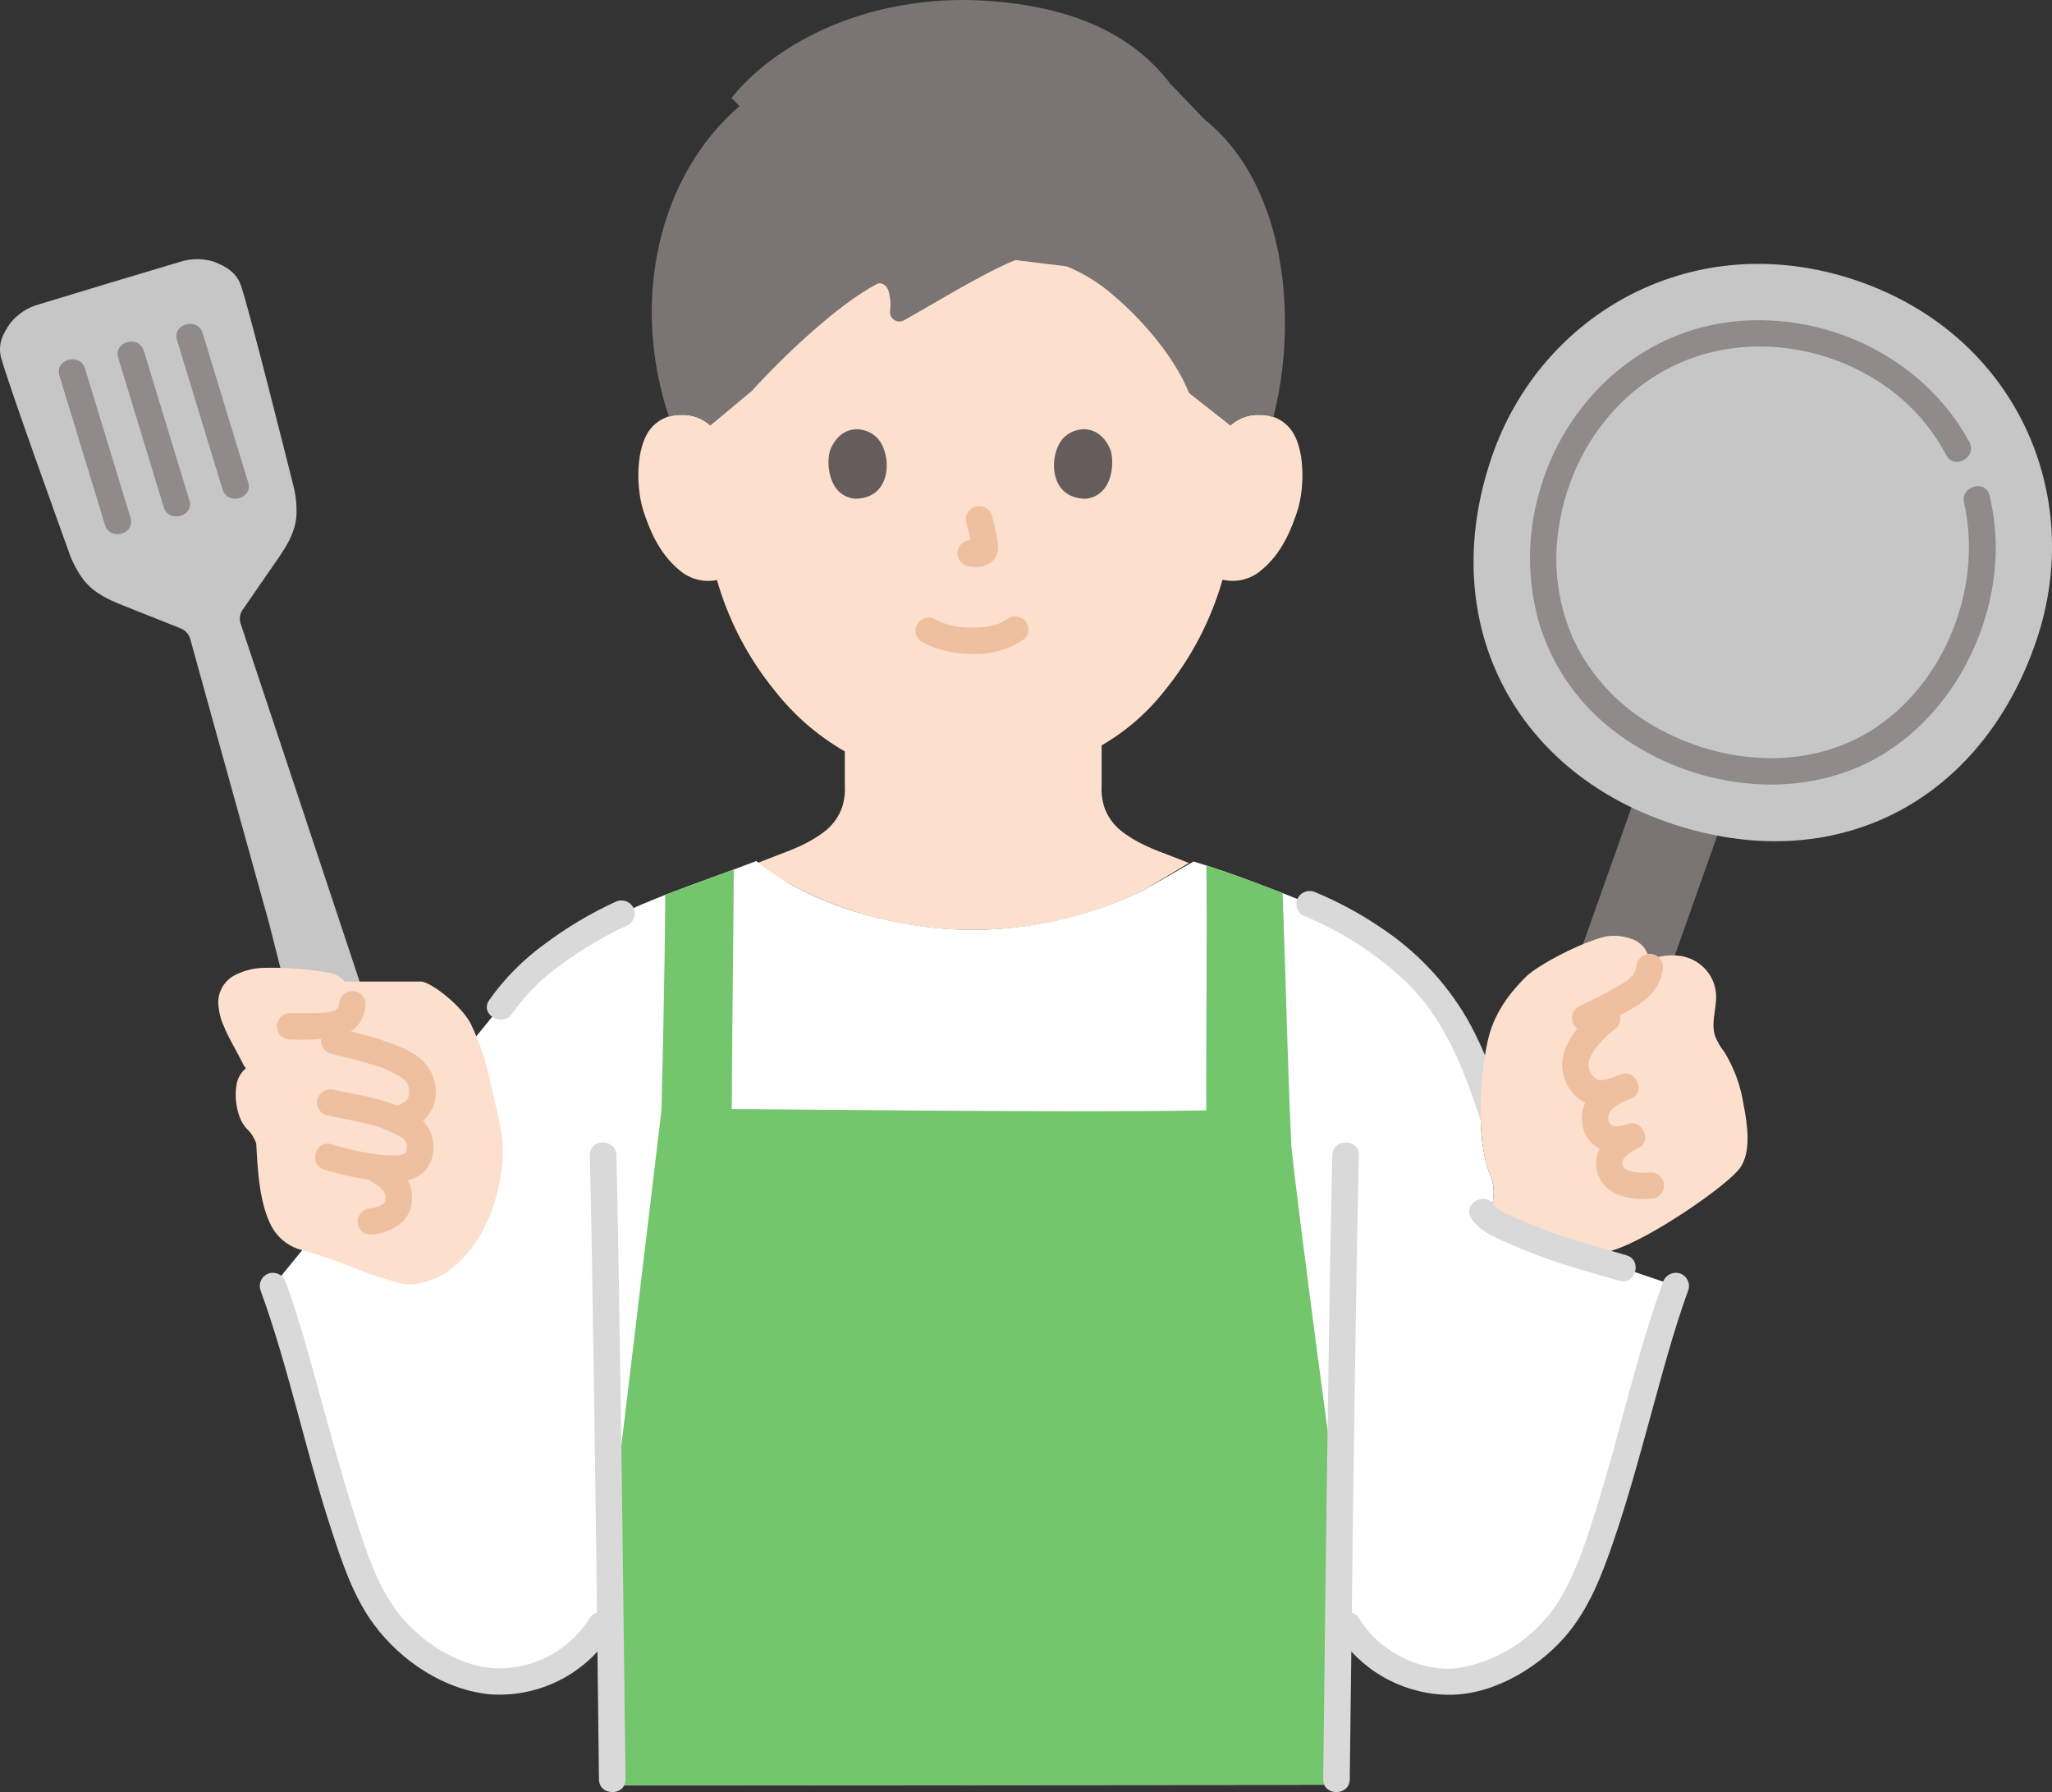 <svg width="142" height="124" viewBox="0 0 142 124" fill="none" xmlns="http://www.w3.org/2000/svg">
<rect x="0" y="0" width="142" height="124" fill="#333333" stroke="none"/>
<g clip-path="url(#clip0_444_167)">
<path d="M85.137 29.44C85.41 29.19 85.73 28.996 86.079 28.869C86.428 28.742 86.799 28.686 87.17 28.702C87.642 28.687 88.109 28.799 88.522 29.027C88.935 29.255 89.277 29.59 89.514 29.996C90.31 31.369 90.276 33.899 89.743 35.464C89.365 36.572 88.745 38.268 87.249 39.484C86.888 39.787 86.46 40.002 86 40.111C85.539 40.219 85.06 40.219 84.6 40.111C83.797 42.927 82.424 45.55 80.567 47.821C79.376 49.334 77.906 50.608 76.235 51.573C76.235 53.24 76.235 54.344 76.235 54.344C76.204 54.851 76.266 55.36 76.417 55.845C76.633 56.465 77.014 57.016 77.519 57.439C78.638 58.335 79.788 58.763 81.205 59.293L82.27 59.712L79.134 61.603C75.441 63.413 71.377 64.35 67.26 64.341C63.142 64.333 59.083 63.379 55.397 61.554L52.168 59.812L53.491 59.295C54.908 58.765 56.057 58.337 57.177 57.441C57.682 57.017 58.062 56.467 58.279 55.847C58.43 55.361 58.492 54.853 58.461 54.346C58.461 54.346 58.461 53.46 58.461 51.992C56.601 50.921 54.964 49.506 53.64 47.822C51.787 45.558 50.417 42.943 49.614 40.136C49.166 40.225 48.703 40.213 48.26 40.1C47.817 39.988 47.405 39.778 47.055 39.486C45.562 38.27 44.94 36.574 44.561 35.465C44.025 33.9 43.993 31.37 44.791 29.998C45.027 29.591 45.37 29.256 45.783 29.028C46.196 28.8 46.663 28.688 47.135 28.704C47.506 28.687 47.877 28.744 48.225 28.871C48.574 28.998 48.895 29.193 49.167 29.443C49.167 29.443 44.362 11.645 67.149 11.645C89.937 11.645 85.137 29.44 85.137 29.44Z" fill="#FCE0CD"/>
<path d="M30.827 115.373C28.864 114.423 27.219 112.93 26.09 111.074C23.401 106.563 21.111 95.041 18.894 88.979L34.105 70.301L34.753 69.506C35.95 67.767 38.123 66.014 39.865 64.915C43.767 62.456 48.329 61.14 52.336 59.577C55.47 62.197 61.267 64.321 67.311 64.339C71.408 64.326 75.45 63.389 79.131 61.6L82.599 59.611C85.16 60.37 88.845 61.807 90.623 62.554C93.14 63.593 95.461 65.049 97.487 66.86C99.883 68.978 101.329 71.702 102.531 74.93C102.355 77.138 102.439 79.727 103.167 81.409C103.605 82.429 103.195 83.766 103 84.284C103.295 84.508 103.616 84.694 103.958 84.837C107.151 86.318 108.916 86.76 112.299 87.735L115.959 88.979C113.741 95.04 111.452 106.562 108.764 111.073C107.986 112.348 106.962 113.457 105.751 114.337C104.54 115.216 103.166 115.848 101.707 116.197C98.819 116.863 94.974 115.366 93.285 112.471L92.622 111.655C92.571 115.74 92.442 119.56 92.402 123.015C92.396 123.13 92.362 123.243 92.303 123.342C92.181 123.437 92.032 123.489 91.877 123.491C87.952 123.491 44.711 123.536 42.846 123.529C42.761 123.533 42.677 123.516 42.601 123.479C42.526 123.441 42.461 123.385 42.413 123.316C42.37 123.088 42.352 122.856 42.362 122.625C42.323 119.202 42.277 115.346 42.227 111.341L41.568 112.471C39.879 115.366 36.034 116.863 33.145 116.197C32.344 116.011 31.566 115.734 30.827 115.373Z" fill="white"/>
<path d="M92.402 123.014C92.396 123.13 92.362 123.242 92.302 123.341C92.181 123.436 92.031 123.488 91.877 123.49C87.951 123.49 44.711 123.536 42.846 123.528C42.761 123.533 42.677 123.515 42.601 123.478C42.526 123.441 42.461 123.384 42.413 123.315C42.37 123.088 42.353 122.857 42.364 122.626C42.306 117.928 42.241 112.413 42.172 106.821C42.667 102.843 45.1 82.511 45.776 76.805C45.849 73.631 46.002 67.296 46.036 62.241V61.921C47.63 61.297 49.231 60.737 50.774 60.166V60.665C50.755 65.104 50.64 73.098 50.64 76.744C54.213 76.744 74.7 77.007 83.474 76.828C83.451 71.83 83.543 64.974 83.482 59.885C85.175 60.429 87.159 61.168 88.752 61.796C88.76 61.891 88.763 61.948 88.763 61.948C89.047 69.672 89.073 73.033 89.365 79.306C89.719 83.093 92.704 105.222 92.704 105.222C92.62 111.552 92.547 117.871 92.486 123.117" fill="#74C66D"/>
<path d="M35.431 70.138C36.366 68.823 37.516 67.673 38.834 66.736C40.283 65.67 41.836 64.753 43.471 64C43.68 63.876 43.831 63.676 43.893 63.442C43.955 63.208 43.922 62.96 43.801 62.75C43.674 62.545 43.473 62.396 43.239 62.335C43.004 62.274 42.755 62.305 42.544 62.422C40.826 63.217 39.198 64.19 37.687 65.325C36.197 66.401 34.898 67.716 33.842 69.216C33.189 70.2 34.78 71.116 35.43 70.138H35.431Z" fill="#D9D9D9"/>
<path d="M40.818 79.933C40.937 84.988 41.015 90.043 41.09 95.099C41.181 101.25 41.263 107.401 41.336 113.553C41.374 116.741 41.412 119.929 41.448 123.118C41.462 124.293 43.3 124.298 43.286 123.118C43.219 117.246 43.148 111.375 43.072 105.504C42.996 99.579 42.908 93.655 42.81 87.731C42.766 85.131 42.714 82.532 42.657 79.933C42.629 78.759 40.791 78.755 40.819 79.933H40.818Z" fill="#D9D9D9"/>
<path d="M87.826 15.05C86.935 12.343 85.476 9.949 83.354 8.263L80.965 5.771C78.251 2.216 73.841 0.289 67.542 0.015C59.346 -0.261 53.298 3.384 50.621 6.778L51.17 7.342C45.612 12.139 43.589 20.714 46.285 28.829C46.56 28.752 46.844 28.709 47.13 28.701C47.501 28.684 47.872 28.741 48.221 28.868C48.569 28.995 48.889 29.19 49.162 29.44L52.038 27.042C54.195 24.652 58.003 21.051 60.675 19.657C60.988 19.493 61.391 19.715 61.517 20.235C61.621 20.642 61.649 21.064 61.599 21.481C61.577 21.599 61.589 21.721 61.633 21.833C61.677 21.945 61.751 22.043 61.848 22.115C61.945 22.188 62.06 22.232 62.18 22.243C62.301 22.254 62.422 22.231 62.53 22.177C64.437 21.125 67.837 19.005 70.247 17.995L73.821 18.431C75.027 18.927 76.14 19.623 77.113 20.489C79.282 22.345 81.364 24.89 82.283 27.194L85.136 29.439C85.409 29.189 85.73 28.995 86.079 28.869C86.428 28.742 86.799 28.685 87.17 28.702C87.492 28.71 87.812 28.765 88.12 28.863C89.223 24.521 89.253 19.383 87.826 15.05Z" fill="#7A7473"/>
<path d="M63.809 44.434C64.899 44.995 66.113 45.274 67.34 45.247C68.611 45.3 69.863 44.932 70.902 44.202C71.073 44.03 71.169 43.798 71.169 43.556C71.169 43.314 71.073 43.082 70.902 42.91C70.726 42.744 70.494 42.652 70.252 42.652C70.01 42.652 69.777 42.744 69.602 42.91C69.88 42.694 69.665 42.859 69.593 42.905C69.521 42.95 69.449 42.991 69.375 43.03C69.336 43.05 69.298 43.068 69.258 43.088C69.108 43.164 69.296 43.072 69.296 43.076C69.199 43.121 69.098 43.157 68.995 43.185C68.72 43.271 68.438 43.334 68.153 43.375C68.288 43.355 68.128 43.375 68.073 43.382C67.99 43.39 67.907 43.397 67.825 43.402C67.625 43.415 67.425 43.42 67.226 43.419C67.047 43.419 66.868 43.413 66.689 43.4C66.608 43.394 66.525 43.388 66.444 43.379C66.434 43.379 66.138 43.337 66.326 43.367C66.06 43.326 65.797 43.268 65.539 43.193C65.429 43.16 65.321 43.121 65.212 43.084C64.977 43.004 65.348 43.154 65.136 43.054C65 42.991 64.868 42.925 64.735 42.856C64.524 42.739 64.275 42.708 64.04 42.769C63.806 42.83 63.605 42.978 63.478 43.184C63.358 43.393 63.325 43.642 63.386 43.876C63.448 44.109 63.599 44.31 63.808 44.434L63.809 44.434Z" fill="#EFC0A0"/>
<path d="M66.871 36.168C67.034 36.751 67.164 37.343 67.261 37.941L67.228 37.698C67.239 37.779 67.242 37.861 67.234 37.943L67.267 37.7C67.262 37.737 67.253 37.774 67.24 37.81L67.333 37.591C67.322 37.616 67.31 37.64 67.294 37.662L67.439 37.477C67.421 37.498 67.401 37.518 67.38 37.535L67.566 37.391C67.521 37.419 67.474 37.444 67.425 37.466L67.645 37.374C67.568 37.406 67.488 37.429 67.406 37.443L67.651 37.41C67.576 37.419 67.501 37.419 67.427 37.41L67.671 37.443C67.587 37.431 67.505 37.411 67.42 37.399C67.302 37.362 67.175 37.356 67.054 37.383C66.932 37.389 66.814 37.426 66.712 37.492C66.608 37.552 66.516 37.633 66.444 37.728C66.371 37.824 66.317 37.933 66.287 38.049C66.256 38.165 66.249 38.286 66.265 38.405C66.281 38.523 66.321 38.638 66.382 38.742C66.441 38.845 66.519 38.935 66.614 39.007C66.708 39.079 66.816 39.131 66.931 39.16C67.123 39.186 67.31 39.235 67.506 39.243C67.8 39.245 68.091 39.176 68.353 39.043C68.519 38.968 68.665 38.858 68.783 38.719C68.9 38.581 68.985 38.418 69.031 38.243C69.091 37.959 69.088 37.664 69.022 37.381C68.925 36.81 68.792 36.243 68.644 35.683C68.612 35.568 68.557 35.459 68.483 35.365C68.409 35.27 68.317 35.191 68.212 35.132C68.107 35.072 67.991 35.034 67.871 35.02C67.751 35.005 67.63 35.014 67.514 35.045C67.397 35.077 67.288 35.132 67.193 35.205C67.098 35.279 67.018 35.371 66.959 35.475C66.899 35.58 66.861 35.694 66.846 35.814C66.831 35.933 66.84 36.053 66.872 36.169L66.871 36.168Z" fill="#EFC0A0"/>
<path d="M57.445 31.146C57.148 32.108 57.342 34.321 59.175 34.51C61.599 34.495 61.728 31.82 60.912 30.562C60.245 29.532 58.28 29.103 57.445 31.146Z" fill="#645D5C"/>
<path d="M76.854 31.146C77.152 32.109 76.957 34.321 75.124 34.51C72.7 34.495 72.571 31.82 73.387 30.562C74.055 29.532 76.019 29.103 76.854 31.146Z" fill="#645D5C"/>
<path d="M90.16 63.342C92.848 64.437 95.304 66.028 97.398 68.029C99.233 69.838 100.462 72.141 101.393 74.513C101.997 76.052 102.504 77.629 102.993 79.207C103.34 80.328 105.116 79.85 104.765 78.722C103.892 75.911 102.976 73.063 101.524 70.486C100.023 67.919 97.941 65.736 95.442 64.111C94.073 63.187 92.615 62.402 91.089 61.766C90.877 61.651 90.629 61.621 90.395 61.682C90.162 61.743 89.96 61.89 89.832 62.093C89.71 62.303 89.677 62.552 89.739 62.785C89.8 63.019 89.952 63.22 90.161 63.343L90.16 63.342Z" fill="#D9D9D9"/>
<path d="M40.774 112.011C40.098 113.081 39.155 113.959 38.036 114.56C36.917 115.16 35.66 115.462 34.389 115.437C31.697 115.364 28.901 113.488 27.361 111.341C26.028 109.481 25.343 107.326 24.64 105.164C23.767 102.485 23.031 99.763 22.281 97.048C21.512 94.262 20.771 91.453 19.78 88.735C19.71 88.505 19.553 88.31 19.343 88.191C19.133 88.073 18.884 88.039 18.65 88.097C18.416 88.163 18.217 88.318 18.097 88.528C17.977 88.738 17.945 88.987 18.008 89.221C19.956 94.568 21.091 100.179 22.847 105.589C23.599 107.907 24.396 110.396 25.86 112.381C27.736 114.926 30.75 116.949 33.965 117.24C35.627 117.346 37.286 117.002 38.765 116.243C40.244 115.484 41.487 114.339 42.362 112.932C42.967 111.918 41.378 110.998 40.774 112.009V112.011Z" fill="#D9D9D9"/>
<path d="M92.197 79.933C92.077 84.988 92 90.043 91.925 95.099C91.833 101.25 91.751 107.401 91.679 113.553C91.641 116.741 91.603 119.929 91.567 123.118C91.553 124.294 93.391 124.295 93.405 123.118C93.472 117.246 93.544 111.375 93.619 105.504C93.695 99.579 93.783 93.655 93.881 87.731C93.926 85.131 93.977 82.532 94.034 79.933C94.062 78.757 92.224 78.757 92.196 79.933H92.197Z" fill="#D9D9D9"/>
<path d="M92.491 112.933C93.284 114.196 94.372 115.25 95.664 116.003C96.956 116.757 98.413 117.188 99.909 117.259C103.009 117.414 106.193 115.605 108.203 113.361C109.935 111.427 110.861 108.969 111.688 106.551C112.64 103.762 113.414 100.915 114.197 98.075C115.015 95.109 115.792 92.116 116.847 89.222C116.909 88.989 116.877 88.74 116.757 88.53C116.637 88.32 116.439 88.165 116.205 88.098C115.97 88.039 115.721 88.072 115.51 88.191C115.299 88.31 115.143 88.505 115.074 88.737C113.231 93.797 112.117 99.099 110.512 104.236C109.833 106.405 109.162 108.563 108.036 110.502C107.309 111.742 106.328 112.815 105.156 113.653C103.984 114.491 102.648 115.074 101.234 115.365C98.553 115.871 95.461 114.324 94.08 112.011C93.476 111 91.887 111.918 92.493 112.933H92.491Z" fill="#D9D9D9"/>
<path d="M7.214 19.689C5.777 20.122 3.771 20.734 2.651 21.072C1.885 21.288 1.207 21.739 0.712 22.359C0.211 23.077 -0.191 23.833 0.096 24.823C0.738 27.038 3.958 35.94 4.753 38.158C4.993 38.877 5.351 39.553 5.811 40.157C6.567 41.097 7.602 41.528 8.586 41.921C9.902 42.444 11.217 42.968 12.53 43.491C12.683 43.554 12.819 43.652 12.929 43.776C13.038 43.899 13.118 44.046 13.162 44.205C14.118 47.676 16.418 55.955 18.628 63.909L20.321 70.596L25.193 68.845C24 65.251 20.839 55.727 19.749 52.449C18.422 48.459 17.292 45.064 16.653 43.155C16.601 43 16.585 42.835 16.606 42.673C16.627 42.511 16.684 42.356 16.773 42.219L16.78 42.21C17.583 41.049 18.384 39.889 19.185 38.728C19.784 37.859 20.404 36.929 20.509 35.73C20.553 34.973 20.473 34.215 20.273 33.484C19.695 31.2 17.4 22.02 16.697 19.823C16.383 18.841 15.63 18.434 14.812 18.113C14.054 17.87 13.238 17.87 12.479 18.113C11.264 18.479 9.005 19.15 7.562 19.584L7.214 19.689Z" fill="#C6C6C6"/>
<path d="M17.174 33.384L14.023 23.049C13.681 21.926 11.906 22.405 12.25 23.535L15.401 33.87C15.743 34.992 17.518 34.514 17.174 33.384Z" fill="#908B8A"/>
<path d="M9.034 35.835L5.884 25.5C5.542 24.377 3.767 24.855 4.111 25.985L7.262 36.321C7.604 37.444 9.379 36.965 9.034 35.835Z" fill="#908B8A"/>
<path d="M13.104 34.61L9.953 24.274C9.611 23.152 7.836 23.63 8.18 24.76L11.331 35.097C11.673 36.22 13.448 35.741 13.104 34.611V34.61Z" fill="#908B8A"/>
<path d="M34.806 79.552C34.736 77.787 34.188 76.217 33.863 74.558C33.574 73.266 33.139 72.011 32.567 70.817C31.916 69.59 29.978 68.067 29.2 67.919H23.856C23.628 67.644 23.32 67.445 22.975 67.349C21.434 67.058 19.866 66.93 18.298 66.968C17.521 66.974 16.759 67.18 16.086 67.568C15.781 67.763 15.531 68.032 15.359 68.35C15.188 68.667 15.099 69.023 15.103 69.383C15.126 69.947 15.259 70.502 15.493 71.016C15.751 71.704 16.635 73.202 16.829 73.645C16.829 73.645 16.902 73.76 17.008 73.927C16.685 74.199 16.464 74.571 16.381 74.983C16.255 75.677 16.299 76.391 16.51 77.065C16.633 77.517 16.879 77.928 17.221 78.25C17.451 78.503 17.625 78.799 17.733 79.122C17.833 81.068 17.956 83.273 18.8 84.876C19.19 85.59 19.831 86.136 20.6 86.411C21.913 86.769 23.204 87.204 24.465 87.714C25.57 88.179 26.711 88.553 27.878 88.832C28.907 89.041 30.316 88.433 30.912 88.032C33.224 86.353 34.55 83.591 34.812 79.928C34.813 79.801 34.812 79.676 34.806 79.552Z" fill="#FCE0CD"/>
<path d="M22.894 72.91C23.768 73.12 24.644 73.325 25.503 73.59C26.3 73.785 27.06 74.106 27.756 74.538C27.794 74.565 27.832 74.592 27.871 74.62C27.822 74.584 27.823 74.586 27.871 74.626C27.956 74.698 28.037 74.774 28.114 74.854C28.012 74.747 28.147 74.901 28.171 74.943C28.196 74.984 28.274 75.196 28.221 75.033C28.248 75.116 28.269 75.198 28.291 75.282C28.344 75.479 28.305 75.195 28.305 75.383C28.305 75.47 28.305 75.559 28.307 75.646C28.296 75.756 28.299 75.762 28.314 75.663C28.307 75.706 28.299 75.748 28.29 75.79C28.284 75.822 28.214 76.055 28.256 75.95C28.298 75.845 28.173 76.082 28.154 76.109C28.247 75.98 28.136 76.117 28.091 76.16C28.071 76.18 27.875 76.328 28.031 76.219C27.903 76.308 27.768 76.386 27.626 76.452C27.818 76.362 27.626 76.448 27.576 76.463C27.494 76.487 27.411 76.507 27.327 76.521C27.093 76.587 26.894 76.741 26.774 76.952C26.654 77.162 26.622 77.411 26.685 77.644C26.754 77.875 26.911 78.07 27.121 78.189C27.332 78.308 27.581 78.341 27.815 78.282C28.294 78.196 28.744 77.992 29.123 77.689C29.502 77.385 29.798 76.992 29.985 76.546C30.166 76.036 30.205 75.487 30.1 74.957C29.994 74.427 29.747 73.934 29.384 73.532C28.635 72.749 27.556 72.357 26.553 72.011C25.517 71.654 24.447 71.404 23.382 71.147C23.266 71.116 23.144 71.107 23.024 71.122C22.905 71.136 22.789 71.174 22.684 71.234C22.579 71.293 22.487 71.372 22.413 71.467C22.338 71.562 22.284 71.67 22.252 71.785C22.22 71.901 22.211 72.022 22.226 72.141C22.241 72.26 22.279 72.375 22.338 72.48C22.398 72.584 22.478 72.675 22.573 72.749C22.668 72.823 22.777 72.877 22.893 72.909L22.894 72.91Z" fill="#EFC0A0"/>
<path d="M22.602 77.171C23.485 77.366 24.379 77.511 25.259 77.721C26.054 77.891 26.82 78.177 27.532 78.568C27.628 78.622 27.724 78.677 27.817 78.735C27.829 78.742 27.998 78.863 27.918 78.798C27.851 78.742 27.957 78.839 27.959 78.841C28.068 78.949 27.957 78.795 28.032 78.928C28.054 78.966 28.076 79.004 28.096 79.043C28.162 79.167 28.066 78.928 28.11 79.078C28.153 79.228 28.152 79.168 28.155 79.293C28.155 79.326 28.148 79.556 28.159 79.468C28.146 79.564 28.121 79.658 28.086 79.749C28.093 79.73 28.144 79.634 28.091 79.717C27.992 79.875 28.067 79.749 28.072 79.753C28.084 79.759 27.947 79.846 28.051 79.784C28.143 79.728 28.033 79.797 28.021 79.803C27.964 79.834 27.813 79.901 27.958 79.848C27.867 79.881 27.774 79.901 27.681 79.924C27.58 79.951 27.697 79.928 27.716 79.924C27.658 79.932 27.601 79.936 27.542 79.939C27.054 79.959 26.565 79.941 26.08 79.883C25.015 79.727 23.965 79.488 22.937 79.171C21.796 78.854 21.309 80.618 22.448 80.933C23.601 81.279 24.779 81.535 25.972 81.698C27.07 81.827 28.367 81.914 29.262 81.147C30.178 80.361 30.213 78.795 29.52 77.861C28.853 76.961 27.574 76.49 26.533 76.168C25.41 75.821 24.235 75.659 23.091 75.407C22.856 75.348 22.608 75.382 22.397 75.501C22.186 75.62 22.03 75.815 21.96 76.046C21.898 76.279 21.931 76.527 22.051 76.737C22.171 76.948 22.369 77.103 22.602 77.169L22.602 77.171Z" fill="#EFC0A0"/>
<path d="M25.527 81.642C25.74 81.762 25.943 81.892 26.145 82.029C26.306 82.139 26.014 81.915 26.15 82.033C26.195 82.071 26.241 82.109 26.285 82.15C26.373 82.23 26.451 82.317 26.531 82.403C26.437 82.254 26.66 82.542 26.531 82.403C26.555 82.441 26.582 82.479 26.604 82.517C26.69 82.676 26.61 82.471 26.58 82.451C26.602 82.465 26.614 82.548 26.622 82.576C26.634 82.62 26.645 82.664 26.654 82.709C26.66 82.739 26.666 82.77 26.671 82.801L26.65 82.652C26.672 82.754 26.676 82.859 26.661 82.963C26.661 83.001 26.639 83.182 26.664 83.007C26.689 82.833 26.661 83.011 26.653 83.048C26.644 83.092 26.632 83.136 26.619 83.18C26.607 83.216 26.544 83.376 26.611 83.214C26.677 83.053 26.607 83.201 26.589 83.236C26.51 83.388 26.693 83.143 26.636 83.178C26.597 83.21 26.561 83.243 26.527 83.28C26.504 83.299 26.481 83.318 26.458 83.336C26.56 83.26 26.583 83.241 26.527 83.279C26.432 83.338 26.341 83.399 26.24 83.45C26.055 83.542 26.345 83.416 26.261 83.446C26.209 83.464 26.159 83.484 26.108 83.501C25.883 83.57 25.652 83.619 25.418 83.648C25.187 83.71 24.99 83.861 24.869 84.067C24.808 84.17 24.768 84.285 24.752 84.403C24.735 84.522 24.743 84.643 24.773 84.759C24.804 84.876 24.857 84.984 24.93 85.08C25.003 85.176 25.095 85.256 25.199 85.317C25.418 85.426 25.667 85.458 25.907 85.409C26.566 85.327 27.19 85.069 27.713 84.663C27.957 84.46 28.153 84.207 28.289 83.922C28.425 83.636 28.496 83.325 28.499 83.009C28.541 82.433 28.383 81.859 28.052 81.384C27.62 80.836 27.078 80.385 26.459 80.061C26.355 80 26.239 79.961 26.12 79.944C26 79.928 25.878 79.935 25.762 79.966C25.645 79.996 25.535 80.049 25.439 80.122C25.343 80.194 25.262 80.285 25.201 80.388C25.14 80.492 25.1 80.607 25.084 80.725C25.067 80.844 25.075 80.965 25.105 81.081C25.136 81.198 25.189 81.306 25.262 81.402C25.335 81.498 25.427 81.578 25.531 81.639L25.527 81.642Z" fill="#EFC0A0"/>
<path d="M23.463 69.486C23.463 69.516 23.459 69.546 23.456 69.576C23.448 69.649 23.453 69.615 23.469 69.475C23.451 69.527 23.438 69.579 23.43 69.633C23.403 69.728 23.321 69.785 23.453 69.605C23.433 69.639 23.415 69.675 23.398 69.712C23.379 69.746 23.274 69.882 23.38 69.755C23.485 69.627 23.389 69.74 23.363 69.767C23.328 69.796 23.296 69.827 23.265 69.86C23.358 69.73 23.41 69.757 23.305 69.826C23.228 69.876 23.136 69.907 23.06 69.957C23.107 69.926 23.268 69.881 23.124 69.926C23.077 69.94 23.031 69.957 22.984 69.971C22.896 69.996 22.807 70.016 22.716 70.034C22.666 70.044 22.616 70.051 22.565 70.06C22.376 70.092 22.798 70.037 22.604 70.053C21.766 70.124 20.921 70.098 20.08 70.104C19.837 70.104 19.603 70.2 19.43 70.371C19.258 70.543 19.161 70.775 19.161 71.017C19.161 71.26 19.258 71.492 19.43 71.663C19.603 71.835 19.837 71.931 20.08 71.931C21.09 71.971 22.101 71.932 23.104 71.814C23.642 71.732 24.148 71.503 24.563 71.152C24.79 70.936 24.971 70.678 25.098 70.392C25.224 70.106 25.292 69.798 25.298 69.486C25.297 69.244 25.2 69.012 25.027 68.841C24.855 68.67 24.622 68.573 24.379 68.572C24.137 68.578 23.906 68.676 23.735 68.846C23.564 69.016 23.465 69.245 23.46 69.486H23.463Z" fill="#EFC0A0"/>
<path d="M109.345 65.888L113.221 54.973L119.037 57.248L115.653 66.808L109.345 65.888Z" fill="#7A7473"/>
<path d="M128.416 19.391C117.275 15.633 106.646 21.613 103.22 31.648C99.386 42.878 104.613 53.262 115.591 56.962C126.989 60.807 137.097 55.512 140.907 44.356C144.354 34.253 139.517 23.135 128.416 19.391Z" fill="#C6C6C6"/>
<path d="M136.282 30.589C133.07 24.62 126.028 21.345 119.347 22.328C113.084 23.251 108.164 28.083 106.52 34.06C105.666 37.025 105.664 40.169 106.513 43.136C107.362 45.925 109.022 48.402 111.283 50.256C115.984 54.101 122.891 55.511 128.564 53.088C134.589 50.514 138.363 43.666 138.092 37.268C138.047 36.266 137.911 35.27 137.685 34.292C137.423 33.146 135.65 33.631 135.912 34.778C137.252 40.642 134.551 47.492 129.321 50.649C124.653 53.466 118.593 52.799 114.061 50.005C111.822 48.639 110.032 46.655 108.909 44.295C107.831 41.911 107.462 39.272 107.843 36.686C108.603 31.156 112.265 26.218 117.736 24.561C123.371 22.855 130.026 24.972 133.547 29.696C133.974 30.272 134.358 30.878 134.696 31.51C135.255 32.547 136.841 31.624 136.284 30.588L136.282 30.589Z" fill="#908B8A"/>
<path d="M118.695 68.385C118.545 67.668 118.12 67.038 117.511 66.626C116.516 65.94 115.296 66.011 114.114 66.379C114.073 66.11 113.971 65.854 113.814 65.631C113.657 65.408 113.45 65.224 113.21 65.094C112.579 64.794 111.872 64.687 111.18 64.787C109.426 65.17 106.404 66.799 105.632 67.554C104.138 69.017 103.38 70.375 103.028 71.713C102.476 73.822 102.016 78.748 103.167 81.411C103.606 82.431 103.195 83.768 103.001 84.285C103.295 84.51 103.617 84.696 103.959 84.839C105.882 85.742 107.878 86.483 109.926 87.054L111.693 86.486C114.303 85.649 119.581 81.992 120.419 80.803C121.203 79.69 120.922 77.792 120.662 76.458C120.467 75.17 120.019 73.932 119.344 72.816C119.06 72.461 118.832 72.066 118.668 71.644C118.44 70.858 118.692 70.037 118.751 69.221C118.771 68.941 118.753 68.66 118.695 68.385Z" fill="#FCE0CD"/>
<path d="M113.243 66.91C113.235 67.073 113.31 66.69 113.243 66.877C113.226 66.929 113.215 66.983 113.197 67.035C113.174 67.107 113.145 67.176 113.121 67.246C113.097 67.305 113.102 67.296 113.134 67.218L113.1 67.296C113.081 67.329 113.065 67.36 113.044 67.392C113.024 67.424 112.937 67.532 113.031 67.415C113.131 67.293 113.024 67.423 113.001 67.449C112.964 67.493 112.925 67.536 112.886 67.578C112.817 67.654 112.746 67.725 112.671 67.794C112.64 67.818 112.611 67.844 112.583 67.872C112.692 67.748 112.746 67.754 112.612 67.84C112.386 67.985 112.158 68.125 111.926 68.261C111.054 68.774 110.135 69.2 109.228 69.648C109.019 69.772 108.867 69.972 108.805 70.206C108.743 70.44 108.777 70.689 108.898 70.898C109.025 71.103 109.227 71.251 109.461 71.312C109.695 71.373 109.944 71.343 110.156 71.226C111.146 70.737 112.147 70.269 113.094 69.696C113.562 69.436 113.983 69.098 114.338 68.698C114.771 68.196 115.032 67.569 115.08 66.909C115.079 66.667 114.981 66.436 114.809 66.265C114.637 66.094 114.405 65.997 114.161 65.995C113.919 66 113.688 66.098 113.517 66.268C113.346 66.439 113.247 66.668 113.242 66.909L113.243 66.91Z" fill="#EFC0A0"/>
<path d="M110.562 69.826C109.21 70.87 107.722 72.562 108.193 74.397C108.307 74.853 108.529 75.276 108.839 75.631C109.15 75.986 109.541 76.262 109.98 76.438C110.893 76.748 111.846 76.337 112.715 76.074L112.006 74.404C110.564 75.013 109.192 76.117 109.507 77.844C109.569 78.227 109.729 78.587 109.971 78.891C110.213 79.194 110.53 79.431 110.89 79.579C111.637 79.82 112.444 79.8 113.178 79.522L112.469 77.852C111.064 78.534 109.923 79.95 110.702 81.537C111.324 82.802 112.962 83.047 114.238 82.947C114.48 82.942 114.711 82.844 114.882 82.673C115.053 82.503 115.152 82.274 115.157 82.034C115.155 81.792 115.058 81.561 114.886 81.39C114.714 81.219 114.481 81.122 114.238 81.12C113.936 81.153 113.631 81.156 113.328 81.131C113.043 81.087 112.54 81.023 112.367 80.778C111.95 80.189 112.916 79.664 113.397 79.43C114.333 78.976 113.678 77.451 112.689 77.76C112.107 77.943 111.286 78.154 111.291 77.327C111.296 76.614 112.396 76.209 112.934 75.982C113.897 75.576 113.209 74.014 112.226 74.312C111.781 74.447 111.053 74.848 110.584 74.713C110.402 74.623 110.247 74.487 110.134 74.319C110.02 74.152 109.952 73.958 109.936 73.756C109.887 73.272 110.24 72.764 110.525 72.4C110.916 71.919 111.365 71.489 111.862 71.118C112.033 70.946 112.129 70.714 112.129 70.472C112.129 70.23 112.033 69.998 111.862 69.826C111.687 69.66 111.454 69.568 111.212 69.568C110.97 69.568 110.738 69.66 110.562 69.826Z" fill="#EFC0A0"/>
<path d="M101.815 84.298C102.367 85.141 103.244 85.521 104.135 85.919C105.021 86.315 105.918 86.686 106.831 87.017C108.543 87.639 110.305 88.113 112.055 88.616C113.193 88.944 113.679 87.181 112.543 86.854C110.928 86.388 109.301 85.949 107.714 85.395C106.973 85.136 106.242 84.851 105.521 84.542C105.109 84.363 104.697 84.181 104.292 83.988C103.946 83.865 103.639 83.654 103.403 83.374C102.76 82.392 101.168 83.307 101.815 84.296V84.298Z" fill="#D9D9D9"/>
</g>
<defs>
<clipPath id="clip0_444_167">
<rect width="142" height="124" fill="white"/>
</clipPath>
</defs>
</svg>
